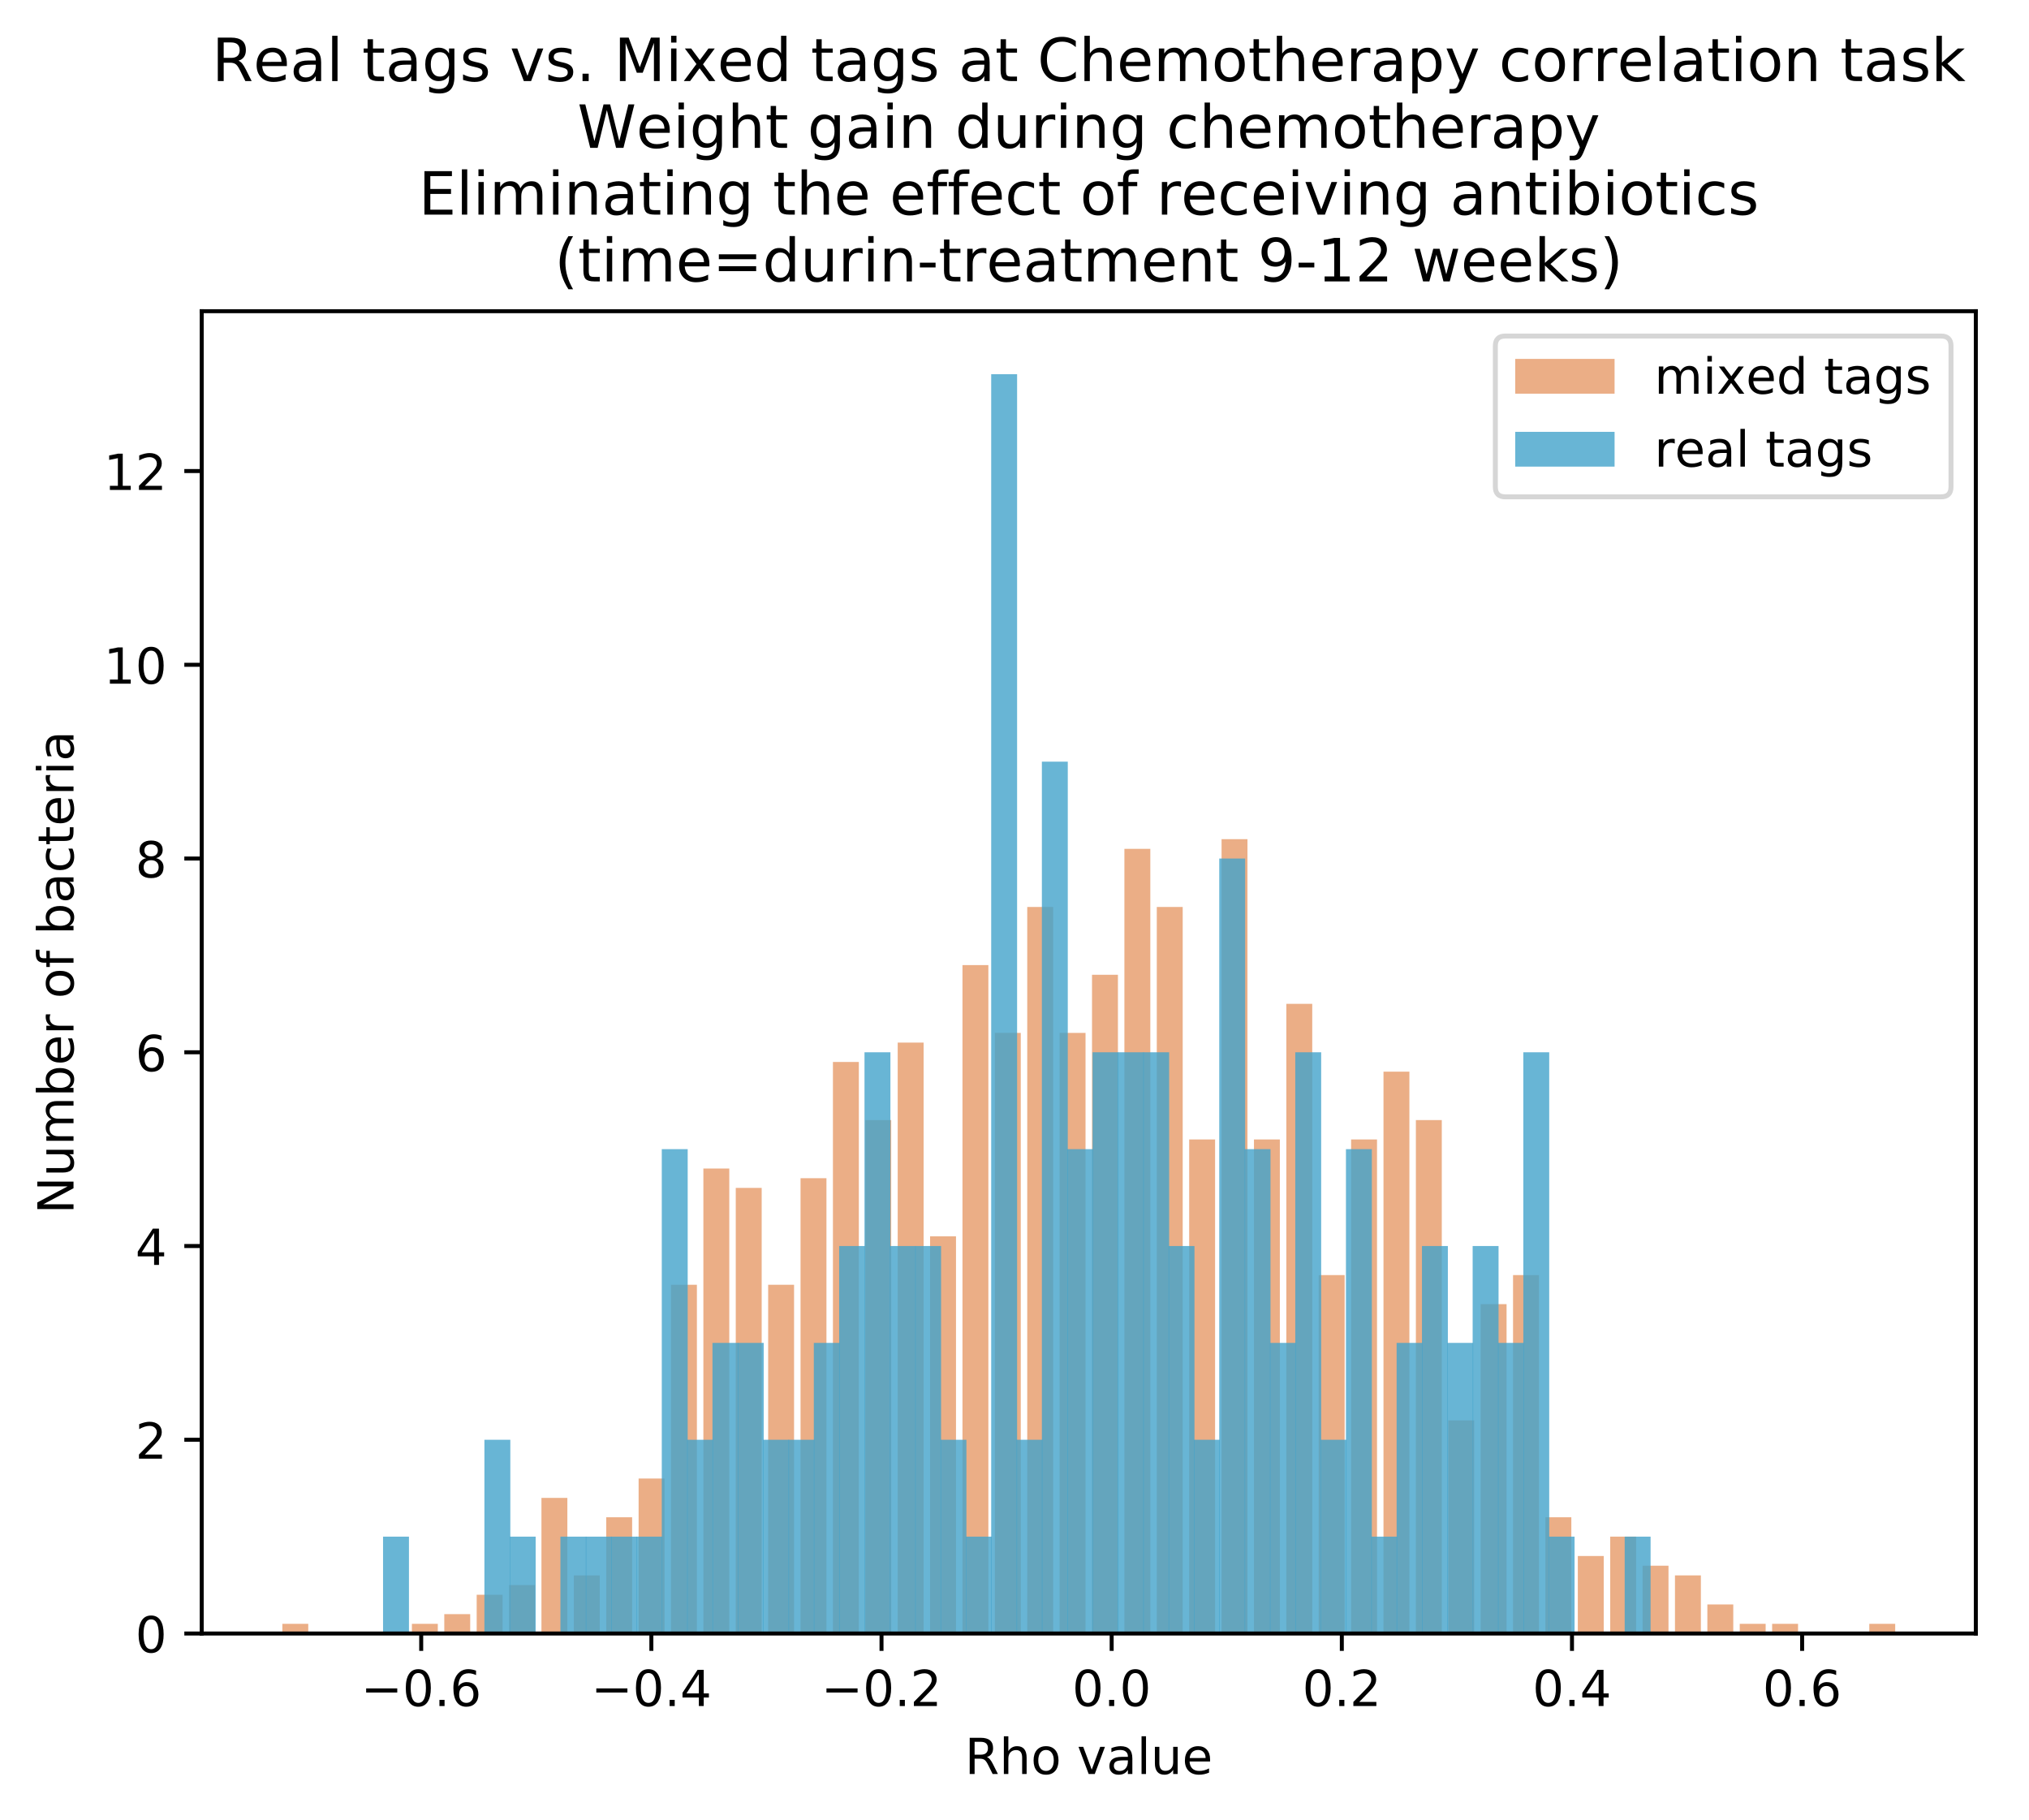 <?xml version="1.0" encoding="utf-8" standalone="no"?>
<!DOCTYPE svg PUBLIC "-//W3C//DTD SVG 1.1//EN"
  "http://www.w3.org/Graphics/SVG/1.1/DTD/svg11.dtd">
<!-- Created with matplotlib (https://matplotlib.org/) -->
<svg height="366.298pt" version="1.1" viewBox="0 0 408.423 366.298" width="408.423pt" xmlns="http://www.w3.org/2000/svg" xmlns:xlink="http://www.w3.org/1999/xlink">
 <defs>
  <style type="text/css">
*{stroke-linecap:butt;stroke-linejoin:round;}
  </style>
 </defs>
 <g id="figure_1">
  <g id="patch_1">
   <path d="M 0 366.298 
L 408.423 366.298 
L 408.423 0 
L 0 0 
z
" style="fill:#ffffff;"/>
  </g>
  <g id="axes_1">
   <g id="patch_2">
    <path d="M 40.603 328.742 
L 397.723 328.742 
L 397.723 62.63 
L 40.603 62.63 
z
" style="fill:#ffffff;"/>
   </g>
   <g id="patch_3">
    <path clip-path="url(#pd17d1954d2)" d="M 56.836 328.742 
L 62.051 328.742 
L 62.051 326.793 
L 56.836 326.793 
z
" style="fill:#d95f0e;opacity:0.5;"/>
   </g>
   <g id="patch_4">
    <path clip-path="url(#pd17d1954d2)" d="M 63.355 328.742 
L 68.57 328.742 
L 68.57 328.742 
L 63.355 328.742 
z
" style="fill:#d95f0e;opacity:0.5;"/>
   </g>
   <g id="patch_5">
    <path clip-path="url(#pd17d1954d2)" d="M 69.874 328.742 
L 75.09 328.742 
L 75.09 328.742 
L 69.874 328.742 
z
" style="fill:#d95f0e;opacity:0.5;"/>
   </g>
   <g id="patch_6">
    <path clip-path="url(#pd17d1954d2)" d="M 76.393 328.742 
L 81.609 328.742 
L 81.609 328.742 
L 76.393 328.742 
z
" style="fill:#d95f0e;opacity:0.5;"/>
   </g>
   <g id="patch_7">
    <path clip-path="url(#pd17d1954d2)" d="M 82.913 328.742 
L 88.128 328.742 
L 88.128 326.793 
L 82.913 326.793 
z
" style="fill:#d95f0e;opacity:0.5;"/>
   </g>
   <g id="patch_8">
    <path clip-path="url(#pd17d1954d2)" d="M 89.432 328.742 
L 94.647 328.742 
L 94.647 324.843 
L 89.432 324.843 
z
" style="fill:#d95f0e;opacity:0.5;"/>
   </g>
   <g id="patch_9">
    <path clip-path="url(#pd17d1954d2)" d="M 95.951 328.742 
L 101.166 328.742 
L 101.166 320.944 
L 95.951 320.944 
z
" style="fill:#d95f0e;opacity:0.5;"/>
   </g>
   <g id="patch_10">
    <path clip-path="url(#pd17d1954d2)" d="M 102.47 328.742 
L 107.685 328.742 
L 107.685 318.995 
L 102.47 318.995 
z
" style="fill:#d95f0e;opacity:0.5;"/>
   </g>
   <g id="patch_11">
    <path clip-path="url(#pd17d1954d2)" d="M 108.989 328.742 
L 114.205 328.742 
L 114.205 301.449 
L 108.989 301.449 
z
" style="fill:#d95f0e;opacity:0.5;"/>
   </g>
   <g id="patch_12">
    <path clip-path="url(#pd17d1954d2)" d="M 115.508 328.742 
L 120.724 328.742 
L 120.724 317.045 
L 115.508 317.045 
z
" style="fill:#d95f0e;opacity:0.5;"/>
   </g>
   <g id="patch_13">
    <path clip-path="url(#pd17d1954d2)" d="M 122.028 328.742 
L 127.243 328.742 
L 127.243 305.348 
L 122.028 305.348 
z
" style="fill:#d95f0e;opacity:0.5;"/>
   </g>
   <g id="patch_14">
    <path clip-path="url(#pd17d1954d2)" d="M 128.547 328.742 
L 133.762 328.742 
L 133.762 297.55 
L 128.547 297.55 
z
" style="fill:#d95f0e;opacity:0.5;"/>
   </g>
   <g id="patch_15">
    <path clip-path="url(#pd17d1954d2)" d="M 135.066 328.742 
L 140.281 328.742 
L 140.281 258.559 
L 135.066 258.559 
z
" style="fill:#d95f0e;opacity:0.5;"/>
   </g>
   <g id="patch_16">
    <path clip-path="url(#pd17d1954d2)" d="M 141.585 328.742 
L 146.8 328.742 
L 146.8 235.164 
L 141.585 235.164 
z
" style="fill:#d95f0e;opacity:0.5;"/>
   </g>
   <g id="patch_17">
    <path clip-path="url(#pd17d1954d2)" d="M 148.104 328.742 
L 153.32 328.742 
L 153.32 239.063 
L 148.104 239.063 
z
" style="fill:#d95f0e;opacity:0.5;"/>
   </g>
   <g id="patch_18">
    <path clip-path="url(#pd17d1954d2)" d="M 154.623 328.742 
L 159.839 328.742 
L 159.839 258.559 
L 154.623 258.559 
z
" style="fill:#d95f0e;opacity:0.5;"/>
   </g>
   <g id="patch_19">
    <path clip-path="url(#pd17d1954d2)" d="M 161.143 328.742 
L 166.358 328.742 
L 166.358 237.114 
L 161.143 237.114 
z
" style="fill:#d95f0e;opacity:0.5;"/>
   </g>
   <g id="patch_20">
    <path clip-path="url(#pd17d1954d2)" d="M 167.662 328.742 
L 172.877 328.742 
L 172.877 213.719 
L 167.662 213.719 
z
" style="fill:#d95f0e;opacity:0.5;"/>
   </g>
   <g id="patch_21">
    <path clip-path="url(#pd17d1954d2)" d="M 174.181 328.742 
L 179.396 328.742 
L 179.396 225.417 
L 174.181 225.417 
z
" style="fill:#d95f0e;opacity:0.5;"/>
   </g>
   <g id="patch_22">
    <path clip-path="url(#pd17d1954d2)" d="M 180.7 328.742 
L 185.915 328.742 
L 185.915 209.82 
L 180.7 209.82 
z
" style="fill:#d95f0e;opacity:0.5;"/>
   </g>
   <g id="patch_23">
    <path clip-path="url(#pd17d1954d2)" d="M 187.219 328.742 
L 192.435 328.742 
L 192.435 248.811 
L 187.219 248.811 
z
" style="fill:#d95f0e;opacity:0.5;"/>
   </g>
   <g id="patch_24">
    <path clip-path="url(#pd17d1954d2)" d="M 193.738 328.742 
L 198.954 328.742 
L 198.954 194.224 
L 193.738 194.224 
z
" style="fill:#d95f0e;opacity:0.5;"/>
   </g>
   <g id="patch_25">
    <path clip-path="url(#pd17d1954d2)" d="M 200.258 328.742 
L 205.473 328.742 
L 205.473 207.871 
L 200.258 207.871 
z
" style="fill:#d95f0e;opacity:0.5;"/>
   </g>
   <g id="patch_26">
    <path clip-path="url(#pd17d1954d2)" d="M 206.777 328.742 
L 211.992 328.742 
L 211.992 182.527 
L 206.777 182.527 
z
" style="fill:#d95f0e;opacity:0.5;"/>
   </g>
   <g id="patch_27">
    <path clip-path="url(#pd17d1954d2)" d="M 213.296 328.742 
L 218.511 328.742 
L 218.511 207.871 
L 213.296 207.871 
z
" style="fill:#d95f0e;opacity:0.5;"/>
   </g>
   <g id="patch_28">
    <path clip-path="url(#pd17d1954d2)" d="M 219.815 328.742 
L 225.03 328.742 
L 225.03 196.174 
L 219.815 196.174 
z
" style="fill:#d95f0e;opacity:0.5;"/>
   </g>
   <g id="patch_29">
    <path clip-path="url(#pd17d1954d2)" d="M 226.334 328.742 
L 231.55 328.742 
L 231.55 170.83 
L 226.334 170.83 
z
" style="fill:#d95f0e;opacity:0.5;"/>
   </g>
   <g id="patch_30">
    <path clip-path="url(#pd17d1954d2)" d="M 232.853 328.742 
L 238.069 328.742 
L 238.069 182.527 
L 232.853 182.527 
z
" style="fill:#d95f0e;opacity:0.5;"/>
   </g>
   <g id="patch_31">
    <path clip-path="url(#pd17d1954d2)" d="M 239.373 328.742 
L 244.588 328.742 
L 244.588 229.316 
L 239.373 229.316 
z
" style="fill:#d95f0e;opacity:0.5;"/>
   </g>
   <g id="patch_32">
    <path clip-path="url(#pd17d1954d2)" d="M 245.892 328.742 
L 251.107 328.742 
L 251.107 168.88 
L 245.892 168.88 
z
" style="fill:#d95f0e;opacity:0.5;"/>
   </g>
   <g id="patch_33">
    <path clip-path="url(#pd17d1954d2)" d="M 252.411 328.742 
L 257.626 328.742 
L 257.626 229.316 
L 252.411 229.316 
z
" style="fill:#d95f0e;opacity:0.5;"/>
   </g>
   <g id="patch_34">
    <path clip-path="url(#pd17d1954d2)" d="M 258.93 328.742 
L 264.145 328.742 
L 264.145 202.022 
L 258.93 202.022 
z
" style="fill:#d95f0e;opacity:0.5;"/>
   </g>
   <g id="patch_35">
    <path clip-path="url(#pd17d1954d2)" d="M 265.449 328.742 
L 270.665 328.742 
L 270.665 256.609 
L 265.449 256.609 
z
" style="fill:#d95f0e;opacity:0.5;"/>
   </g>
   <g id="patch_36">
    <path clip-path="url(#pd17d1954d2)" d="M 271.968 328.742 
L 277.184 328.742 
L 277.184 229.316 
L 271.968 229.316 
z
" style="fill:#d95f0e;opacity:0.5;"/>
   </g>
   <g id="patch_37">
    <path clip-path="url(#pd17d1954d2)" d="M 278.488 328.742 
L 283.703 328.742 
L 283.703 215.669 
L 278.488 215.669 
z
" style="fill:#d95f0e;opacity:0.5;"/>
   </g>
   <g id="patch_38">
    <path clip-path="url(#pd17d1954d2)" d="M 285.007 328.742 
L 290.222 328.742 
L 290.222 225.417 
L 285.007 225.417 
z
" style="fill:#d95f0e;opacity:0.5;"/>
   </g>
   <g id="patch_39">
    <path clip-path="url(#pd17d1954d2)" d="M 291.526 328.742 
L 296.741 328.742 
L 296.741 285.852 
L 291.526 285.852 
z
" style="fill:#d95f0e;opacity:0.5;"/>
   </g>
   <g id="patch_40">
    <path clip-path="url(#pd17d1954d2)" d="M 298.045 328.742 
L 303.26 328.742 
L 303.26 262.458 
L 298.045 262.458 
z
" style="fill:#d95f0e;opacity:0.5;"/>
   </g>
   <g id="patch_41">
    <path clip-path="url(#pd17d1954d2)" d="M 304.564 328.742 
L 309.78 328.742 
L 309.78 256.609 
L 304.564 256.609 
z
" style="fill:#d95f0e;opacity:0.5;"/>
   </g>
   <g id="patch_42">
    <path clip-path="url(#pd17d1954d2)" d="M 311.083 328.742 
L 316.299 328.742 
L 316.299 305.348 
L 311.083 305.348 
z
" style="fill:#d95f0e;opacity:0.5;"/>
   </g>
   <g id="patch_43">
    <path clip-path="url(#pd17d1954d2)" d="M 317.603 328.742 
L 322.818 328.742 
L 322.818 313.146 
L 317.603 313.146 
z
" style="fill:#d95f0e;opacity:0.5;"/>
   </g>
   <g id="patch_44">
    <path clip-path="url(#pd17d1954d2)" d="M 324.122 328.742 
L 329.337 328.742 
L 329.337 309.247 
L 324.122 309.247 
z
" style="fill:#d95f0e;opacity:0.5;"/>
   </g>
   <g id="patch_45">
    <path clip-path="url(#pd17d1954d2)" d="M 330.641 328.742 
L 335.856 328.742 
L 335.856 315.095 
L 330.641 315.095 
z
" style="fill:#d95f0e;opacity:0.5;"/>
   </g>
   <g id="patch_46">
    <path clip-path="url(#pd17d1954d2)" d="M 337.16 328.742 
L 342.375 328.742 
L 342.375 317.045 
L 337.16 317.045 
z
" style="fill:#d95f0e;opacity:0.5;"/>
   </g>
   <g id="patch_47">
    <path clip-path="url(#pd17d1954d2)" d="M 343.679 328.742 
L 348.895 328.742 
L 348.895 322.894 
L 343.679 322.894 
z
" style="fill:#d95f0e;opacity:0.5;"/>
   </g>
   <g id="patch_48">
    <path clip-path="url(#pd17d1954d2)" d="M 350.198 328.742 
L 355.414 328.742 
L 355.414 326.793 
L 350.198 326.793 
z
" style="fill:#d95f0e;opacity:0.5;"/>
   </g>
   <g id="patch_49">
    <path clip-path="url(#pd17d1954d2)" d="M 356.718 328.742 
L 361.933 328.742 
L 361.933 326.793 
L 356.718 326.793 
z
" style="fill:#d95f0e;opacity:0.5;"/>
   </g>
   <g id="patch_50">
    <path clip-path="url(#pd17d1954d2)" d="M 363.237 328.742 
L 368.452 328.742 
L 368.452 328.742 
L 363.237 328.742 
z
" style="fill:#d95f0e;opacity:0.5;"/>
   </g>
   <g id="patch_51">
    <path clip-path="url(#pd17d1954d2)" d="M 369.756 328.742 
L 374.971 328.742 
L 374.971 328.742 
L 369.756 328.742 
z
" style="fill:#d95f0e;opacity:0.5;"/>
   </g>
   <g id="patch_52">
    <path clip-path="url(#pd17d1954d2)" d="M 376.275 328.742 
L 381.49 328.742 
L 381.49 326.793 
L 376.275 326.793 
z
" style="fill:#d95f0e;opacity:0.5;"/>
   </g>
   <g id="patch_53">
    <path clip-path="url(#pd17d1954d2)" d="M 77.106 328.742 
L 82.321 328.742 
L 82.321 309.247 
L 77.106 309.247 
z
" style="fill:#43a2ca;opacity:0.8;"/>
   </g>
   <g id="patch_54">
    <path clip-path="url(#pd17d1954d2)" d="M 82.206 328.742 
L 87.422 328.742 
L 87.422 328.742 
L 82.206 328.742 
z
" style="fill:#43a2ca;opacity:0.8;"/>
   </g>
   <g id="patch_55">
    <path clip-path="url(#pd17d1954d2)" d="M 87.307 328.742 
L 92.522 328.742 
L 92.522 328.742 
L 87.307 328.742 
z
" style="fill:#43a2ca;opacity:0.8;"/>
   </g>
   <g id="patch_56">
    <path clip-path="url(#pd17d1954d2)" d="M 92.408 328.742 
L 97.623 328.742 
L 97.623 328.742 
L 92.408 328.742 
z
" style="fill:#43a2ca;opacity:0.8;"/>
   </g>
   <g id="patch_57">
    <path clip-path="url(#pd17d1954d2)" d="M 97.508 328.742 
L 102.724 328.742 
L 102.724 289.751 
L 97.508 289.751 
z
" style="fill:#43a2ca;opacity:0.8;"/>
   </g>
   <g id="patch_58">
    <path clip-path="url(#pd17d1954d2)" d="M 102.609 328.742 
L 107.824 328.742 
L 107.824 309.247 
L 102.609 309.247 
z
" style="fill:#43a2ca;opacity:0.8;"/>
   </g>
   <g id="patch_59">
    <path clip-path="url(#pd17d1954d2)" d="M 107.709 328.742 
L 112.925 328.742 
L 112.925 328.742 
L 107.709 328.742 
z
" style="fill:#43a2ca;opacity:0.8;"/>
   </g>
   <g id="patch_60">
    <path clip-path="url(#pd17d1954d2)" d="M 112.81 328.742 
L 118.025 328.742 
L 118.025 309.247 
L 112.81 309.247 
z
" style="fill:#43a2ca;opacity:0.8;"/>
   </g>
   <g id="patch_61">
    <path clip-path="url(#pd17d1954d2)" d="M 117.911 328.742 
L 123.126 328.742 
L 123.126 309.247 
L 117.911 309.247 
z
" style="fill:#43a2ca;opacity:0.8;"/>
   </g>
   <g id="patch_62">
    <path clip-path="url(#pd17d1954d2)" d="M 123.011 328.742 
L 128.227 328.742 
L 128.227 309.247 
L 123.011 309.247 
z
" style="fill:#43a2ca;opacity:0.8;"/>
   </g>
   <g id="patch_63">
    <path clip-path="url(#pd17d1954d2)" d="M 128.112 328.742 
L 133.327 328.742 
L 133.327 309.247 
L 128.112 309.247 
z
" style="fill:#43a2ca;opacity:0.8;"/>
   </g>
   <g id="patch_64">
    <path clip-path="url(#pd17d1954d2)" d="M 133.212 328.742 
L 138.428 328.742 
L 138.428 231.265 
L 133.212 231.265 
z
" style="fill:#43a2ca;opacity:0.8;"/>
   </g>
   <g id="patch_65">
    <path clip-path="url(#pd17d1954d2)" d="M 138.313 328.742 
L 143.528 328.742 
L 143.528 289.751 
L 138.313 289.751 
z
" style="fill:#43a2ca;opacity:0.8;"/>
   </g>
   <g id="patch_66">
    <path clip-path="url(#pd17d1954d2)" d="M 143.414 328.742 
L 148.629 328.742 
L 148.629 270.256 
L 143.414 270.256 
z
" style="fill:#43a2ca;opacity:0.8;"/>
   </g>
   <g id="patch_67">
    <path clip-path="url(#pd17d1954d2)" d="M 148.514 328.742 
L 153.73 328.742 
L 153.73 270.256 
L 148.514 270.256 
z
" style="fill:#43a2ca;opacity:0.8;"/>
   </g>
   <g id="patch_68">
    <path clip-path="url(#pd17d1954d2)" d="M 153.615 328.742 
L 158.83 328.742 
L 158.83 289.751 
L 153.615 289.751 
z
" style="fill:#43a2ca;opacity:0.8;"/>
   </g>
   <g id="patch_69">
    <path clip-path="url(#pd17d1954d2)" d="M 158.716 328.742 
L 163.931 328.742 
L 163.931 289.751 
L 158.716 289.751 
z
" style="fill:#43a2ca;opacity:0.8;"/>
   </g>
   <g id="patch_70">
    <path clip-path="url(#pd17d1954d2)" d="M 163.816 328.742 
L 169.031 328.742 
L 169.031 270.256 
L 163.816 270.256 
z
" style="fill:#43a2ca;opacity:0.8;"/>
   </g>
   <g id="patch_71">
    <path clip-path="url(#pd17d1954d2)" d="M 168.917 328.742 
L 174.132 328.742 
L 174.132 250.761 
L 168.917 250.761 
z
" style="fill:#43a2ca;opacity:0.8;"/>
   </g>
   <g id="patch_72">
    <path clip-path="url(#pd17d1954d2)" d="M 174.017 328.742 
L 179.233 328.742 
L 179.233 211.77 
L 174.017 211.77 
z
" style="fill:#43a2ca;opacity:0.8;"/>
   </g>
   <g id="patch_73">
    <path clip-path="url(#pd17d1954d2)" d="M 179.118 328.742 
L 184.333 328.742 
L 184.333 250.761 
L 179.118 250.761 
z
" style="fill:#43a2ca;opacity:0.8;"/>
   </g>
   <g id="patch_74">
    <path clip-path="url(#pd17d1954d2)" d="M 184.219 328.742 
L 189.434 328.742 
L 189.434 250.761 
L 184.219 250.761 
z
" style="fill:#43a2ca;opacity:0.8;"/>
   </g>
   <g id="patch_75">
    <path clip-path="url(#pd17d1954d2)" d="M 189.319 328.742 
L 194.534 328.742 
L 194.534 289.751 
L 189.319 289.751 
z
" style="fill:#43a2ca;opacity:0.8;"/>
   </g>
   <g id="patch_76">
    <path clip-path="url(#pd17d1954d2)" d="M 194.42 328.742 
L 199.635 328.742 
L 199.635 309.247 
L 194.42 309.247 
z
" style="fill:#43a2ca;opacity:0.8;"/>
   </g>
   <g id="patch_77">
    <path clip-path="url(#pd17d1954d2)" d="M 199.52 328.742 
L 204.736 328.742 
L 204.736 75.302 
L 199.52 75.302 
z
" style="fill:#43a2ca;opacity:0.8;"/>
   </g>
   <g id="patch_78">
    <path clip-path="url(#pd17d1954d2)" d="M 204.621 328.742 
L 209.836 328.742 
L 209.836 289.751 
L 204.621 289.751 
z
" style="fill:#43a2ca;opacity:0.8;"/>
   </g>
   <g id="patch_79">
    <path clip-path="url(#pd17d1954d2)" d="M 209.722 328.742 
L 214.937 328.742 
L 214.937 153.284 
L 209.722 153.284 
z
" style="fill:#43a2ca;opacity:0.8;"/>
   </g>
   <g id="patch_80">
    <path clip-path="url(#pd17d1954d2)" d="M 214.822 328.742 
L 220.038 328.742 
L 220.038 231.265 
L 214.822 231.265 
z
" style="fill:#43a2ca;opacity:0.8;"/>
   </g>
   <g id="patch_81">
    <path clip-path="url(#pd17d1954d2)" d="M 219.923 328.742 
L 225.138 328.742 
L 225.138 211.77 
L 219.923 211.77 
z
" style="fill:#43a2ca;opacity:0.8;"/>
   </g>
   <g id="patch_82">
    <path clip-path="url(#pd17d1954d2)" d="M 225.023 328.742 
L 230.239 328.742 
L 230.239 211.77 
L 225.023 211.77 
z
" style="fill:#43a2ca;opacity:0.8;"/>
   </g>
   <g id="patch_83">
    <path clip-path="url(#pd17d1954d2)" d="M 230.124 328.742 
L 235.339 328.742 
L 235.339 211.77 
L 230.124 211.77 
z
" style="fill:#43a2ca;opacity:0.8;"/>
   </g>
   <g id="patch_84">
    <path clip-path="url(#pd17d1954d2)" d="M 235.225 328.742 
L 240.44 328.742 
L 240.44 250.761 
L 235.225 250.761 
z
" style="fill:#43a2ca;opacity:0.8;"/>
   </g>
   <g id="patch_85">
    <path clip-path="url(#pd17d1954d2)" d="M 240.325 328.742 
L 245.541 328.742 
L 245.541 289.751 
L 240.325 289.751 
z
" style="fill:#43a2ca;opacity:0.8;"/>
   </g>
   <g id="patch_86">
    <path clip-path="url(#pd17d1954d2)" d="M 245.426 328.742 
L 250.641 328.742 
L 250.641 172.779 
L 245.426 172.779 
z
" style="fill:#43a2ca;opacity:0.8;"/>
   </g>
   <g id="patch_87">
    <path clip-path="url(#pd17d1954d2)" d="M 250.526 328.742 
L 255.742 328.742 
L 255.742 231.265 
L 250.526 231.265 
z
" style="fill:#43a2ca;opacity:0.8;"/>
   </g>
   <g id="patch_88">
    <path clip-path="url(#pd17d1954d2)" d="M 255.627 328.742 
L 260.842 328.742 
L 260.842 270.256 
L 255.627 270.256 
z
" style="fill:#43a2ca;opacity:0.8;"/>
   </g>
   <g id="patch_89">
    <path clip-path="url(#pd17d1954d2)" d="M 260.728 328.742 
L 265.943 328.742 
L 265.943 211.77 
L 260.728 211.77 
z
" style="fill:#43a2ca;opacity:0.8;"/>
   </g>
   <g id="patch_90">
    <path clip-path="url(#pd17d1954d2)" d="M 265.828 328.742 
L 271.044 328.742 
L 271.044 289.751 
L 265.828 289.751 
z
" style="fill:#43a2ca;opacity:0.8;"/>
   </g>
   <g id="patch_91">
    <path clip-path="url(#pd17d1954d2)" d="M 270.929 328.742 
L 276.144 328.742 
L 276.144 231.265 
L 270.929 231.265 
z
" style="fill:#43a2ca;opacity:0.8;"/>
   </g>
   <g id="patch_92">
    <path clip-path="url(#pd17d1954d2)" d="M 276.029 328.742 
L 281.245 328.742 
L 281.245 309.247 
L 276.029 309.247 
z
" style="fill:#43a2ca;opacity:0.8;"/>
   </g>
   <g id="patch_93">
    <path clip-path="url(#pd17d1954d2)" d="M 281.13 328.742 
L 286.345 328.742 
L 286.345 270.256 
L 281.13 270.256 
z
" style="fill:#43a2ca;opacity:0.8;"/>
   </g>
   <g id="patch_94">
    <path clip-path="url(#pd17d1954d2)" d="M 286.231 328.742 
L 291.446 328.742 
L 291.446 250.761 
L 286.231 250.761 
z
" style="fill:#43a2ca;opacity:0.8;"/>
   </g>
   <g id="patch_95">
    <path clip-path="url(#pd17d1954d2)" d="M 291.331 328.742 
L 296.547 328.742 
L 296.547 270.256 
L 291.331 270.256 
z
" style="fill:#43a2ca;opacity:0.8;"/>
   </g>
   <g id="patch_96">
    <path clip-path="url(#pd17d1954d2)" d="M 296.432 328.742 
L 301.647 328.742 
L 301.647 250.761 
L 296.432 250.761 
z
" style="fill:#43a2ca;opacity:0.8;"/>
   </g>
   <g id="patch_97">
    <path clip-path="url(#pd17d1954d2)" d="M 301.532 328.742 
L 306.748 328.742 
L 306.748 270.256 
L 301.532 270.256 
z
" style="fill:#43a2ca;opacity:0.8;"/>
   </g>
   <g id="patch_98">
    <path clip-path="url(#pd17d1954d2)" d="M 306.633 328.742 
L 311.848 328.742 
L 311.848 211.77 
L 306.633 211.77 
z
" style="fill:#43a2ca;opacity:0.8;"/>
   </g>
   <g id="patch_99">
    <path clip-path="url(#pd17d1954d2)" d="M 311.734 328.742 
L 316.949 328.742 
L 316.949 309.247 
L 311.734 309.247 
z
" style="fill:#43a2ca;opacity:0.8;"/>
   </g>
   <g id="patch_100">
    <path clip-path="url(#pd17d1954d2)" d="M 316.834 328.742 
L 322.05 328.742 
L 322.05 328.742 
L 316.834 328.742 
z
" style="fill:#43a2ca;opacity:0.8;"/>
   </g>
   <g id="patch_101">
    <path clip-path="url(#pd17d1954d2)" d="M 321.935 328.742 
L 327.15 328.742 
L 327.15 328.742 
L 321.935 328.742 
z
" style="fill:#43a2ca;opacity:0.8;"/>
   </g>
   <g id="patch_102">
    <path clip-path="url(#pd17d1954d2)" d="M 327.036 328.742 
L 332.251 328.742 
L 332.251 309.247 
L 327.036 309.247 
z
" style="fill:#43a2ca;opacity:0.8;"/>
   </g>
   <g id="matplotlib.axis_1">
    <g id="xtick_1">
     <g id="line2d_1">
      <defs>
       <path d="M 0 0 
L 0 3.5 
" id="m02a8d13f1a" style="stroke:#000000;stroke-width:0.8;"/>
      </defs>
      <g>
       <use style="stroke:#000000;stroke-width:0.8;" x="84.786" xlink:href="#m02a8d13f1a" y="328.742"/>
      </g>
     </g>
     <g id="text_1">
      <!-- −0.6 -->
      <defs>
       <path d="M 10.594 35.5 
L 73.188 35.5 
L 73.188 27.203 
L 10.594 27.203 
z
" id="DejaVuSans-8722"/>
       <path d="M 31.781 66.406 
Q 24.172 66.406 20.328 58.906 
Q 16.5 51.422 16.5 36.375 
Q 16.5 21.391 20.328 13.891 
Q 24.172 6.391 31.781 6.391 
Q 39.453 6.391 43.281 13.891 
Q 47.125 21.391 47.125 36.375 
Q 47.125 51.422 43.281 58.906 
Q 39.453 66.406 31.781 66.406 
z
M 31.781 74.219 
Q 44.047 74.219 50.516 64.516 
Q 56.984 54.828 56.984 36.375 
Q 56.984 17.969 50.516 8.266 
Q 44.047 -1.422 31.781 -1.422 
Q 19.531 -1.422 13.062 8.266 
Q 6.594 17.969 6.594 36.375 
Q 6.594 54.828 13.062 64.516 
Q 19.531 74.219 31.781 74.219 
z
" id="DejaVuSans-48"/>
       <path d="M 10.688 12.406 
L 21 12.406 
L 21 0 
L 10.688 0 
z
" id="DejaVuSans-46"/>
       <path d="M 33.016 40.375 
Q 26.375 40.375 22.484 35.828 
Q 18.609 31.297 18.609 23.391 
Q 18.609 15.531 22.484 10.953 
Q 26.375 6.391 33.016 6.391 
Q 39.656 6.391 43.531 10.953 
Q 47.406 15.531 47.406 23.391 
Q 47.406 31.297 43.531 35.828 
Q 39.656 40.375 33.016 40.375 
z
M 52.594 71.297 
L 52.594 62.312 
Q 48.875 64.062 45.094 64.984 
Q 41.312 65.922 37.594 65.922 
Q 27.828 65.922 22.672 59.328 
Q 17.531 52.734 16.797 39.406 
Q 19.672 43.656 24.016 45.922 
Q 28.375 48.188 33.594 48.188 
Q 44.578 48.188 50.953 41.516 
Q 57.328 34.859 57.328 23.391 
Q 57.328 12.156 50.688 5.359 
Q 44.047 -1.422 33.016 -1.422 
Q 20.359 -1.422 13.672 8.266 
Q 6.984 17.969 6.984 36.375 
Q 6.984 53.656 15.188 63.938 
Q 23.391 74.219 37.203 74.219 
Q 40.922 74.219 44.703 73.484 
Q 48.484 72.75 52.594 71.297 
z
" id="DejaVuSans-54"/>
      </defs>
      <g transform="translate(72.645 343.341)scale(0.1 -0.1)">
       <use xlink:href="#DejaVuSans-8722"/>
       <use x="83.789" xlink:href="#DejaVuSans-48"/>
       <use x="147.412" xlink:href="#DejaVuSans-46"/>
       <use x="179.199" xlink:href="#DejaVuSans-54"/>
      </g>
     </g>
    </g>
    <g id="xtick_2">
     <g id="line2d_2">
      <g>
       <use style="stroke:#000000;stroke-width:0.8;" x="131.115" xlink:href="#m02a8d13f1a" y="328.742"/>
      </g>
     </g>
     <g id="text_2">
      <!-- −0.4 -->
      <defs>
       <path d="M 37.797 64.312 
L 12.891 25.391 
L 37.797 25.391 
z
M 35.203 72.906 
L 47.609 72.906 
L 47.609 25.391 
L 58.016 25.391 
L 58.016 17.188 
L 47.609 17.188 
L 47.609 0 
L 37.797 0 
L 37.797 17.188 
L 4.891 17.188 
L 4.891 26.703 
z
" id="DejaVuSans-52"/>
      </defs>
      <g transform="translate(118.973 343.341)scale(0.1 -0.1)">
       <use xlink:href="#DejaVuSans-8722"/>
       <use x="83.789" xlink:href="#DejaVuSans-48"/>
       <use x="147.412" xlink:href="#DejaVuSans-46"/>
       <use x="179.199" xlink:href="#DejaVuSans-52"/>
      </g>
     </g>
    </g>
    <g id="xtick_3">
     <g id="line2d_3">
      <g>
       <use style="stroke:#000000;stroke-width:0.8;" x="177.443" xlink:href="#m02a8d13f1a" y="328.742"/>
      </g>
     </g>
     <g id="text_3">
      <!-- −0.2 -->
      <defs>
       <path d="M 19.188 8.297 
L 53.609 8.297 
L 53.609 0 
L 7.328 0 
L 7.328 8.297 
Q 12.938 14.109 22.625 23.891 
Q 32.328 33.688 34.812 36.531 
Q 39.547 41.844 41.422 45.531 
Q 43.312 49.219 43.312 52.781 
Q 43.312 58.594 39.234 62.25 
Q 35.156 65.922 28.609 65.922 
Q 23.969 65.922 18.812 64.312 
Q 13.672 62.703 7.812 59.422 
L 7.812 69.391 
Q 13.766 71.781 18.938 73 
Q 24.125 74.219 28.422 74.219 
Q 39.75 74.219 46.484 68.547 
Q 53.219 62.891 53.219 53.422 
Q 53.219 48.922 51.531 44.891 
Q 49.859 40.875 45.406 35.406 
Q 44.188 33.984 37.641 27.219 
Q 31.109 20.453 19.188 8.297 
z
" id="DejaVuSans-50"/>
      </defs>
      <g transform="translate(165.302 343.341)scale(0.1 -0.1)">
       <use xlink:href="#DejaVuSans-8722"/>
       <use x="83.789" xlink:href="#DejaVuSans-48"/>
       <use x="147.412" xlink:href="#DejaVuSans-46"/>
       <use x="179.199" xlink:href="#DejaVuSans-50"/>
      </g>
     </g>
    </g>
    <g id="xtick_4">
     <g id="line2d_4">
      <g>
       <use style="stroke:#000000;stroke-width:0.8;" x="223.771" xlink:href="#m02a8d13f1a" y="328.742"/>
      </g>
     </g>
     <g id="text_4">
      <!-- 0.0 -->
      <g transform="translate(215.82 343.341)scale(0.1 -0.1)">
       <use xlink:href="#DejaVuSans-48"/>
       <use x="63.623" xlink:href="#DejaVuSans-46"/>
       <use x="95.41" xlink:href="#DejaVuSans-48"/>
      </g>
     </g>
    </g>
    <g id="xtick_5">
     <g id="line2d_5">
      <g>
       <use style="stroke:#000000;stroke-width:0.8;" x="270.1" xlink:href="#m02a8d13f1a" y="328.742"/>
      </g>
     </g>
     <g id="text_5">
      <!-- 0.2 -->
      <g transform="translate(262.148 343.341)scale(0.1 -0.1)">
       <use xlink:href="#DejaVuSans-48"/>
       <use x="63.623" xlink:href="#DejaVuSans-46"/>
       <use x="95.41" xlink:href="#DejaVuSans-50"/>
      </g>
     </g>
    </g>
    <g id="xtick_6">
     <g id="line2d_6">
      <g>
       <use style="stroke:#000000;stroke-width:0.8;" x="316.428" xlink:href="#m02a8d13f1a" y="328.742"/>
      </g>
     </g>
     <g id="text_6">
      <!-- 0.4 -->
      <g transform="translate(308.477 343.341)scale(0.1 -0.1)">
       <use xlink:href="#DejaVuSans-48"/>
       <use x="63.623" xlink:href="#DejaVuSans-46"/>
       <use x="95.41" xlink:href="#DejaVuSans-52"/>
      </g>
     </g>
    </g>
    <g id="xtick_7">
     <g id="line2d_7">
      <g>
       <use style="stroke:#000000;stroke-width:0.8;" x="362.757" xlink:href="#m02a8d13f1a" y="328.742"/>
      </g>
     </g>
     <g id="text_7">
      <!-- 0.6 -->
      <g transform="translate(354.805 343.341)scale(0.1 -0.1)">
       <use xlink:href="#DejaVuSans-48"/>
       <use x="63.623" xlink:href="#DejaVuSans-46"/>
       <use x="95.41" xlink:href="#DejaVuSans-54"/>
      </g>
     </g>
    </g>
    <g id="text_8">
     <!-- Rho value -->
     <defs>
      <path d="M 44.391 34.188 
Q 47.562 33.109 50.562 29.594 
Q 53.562 26.078 56.594 19.922 
L 66.609 0 
L 56 0 
L 46.688 18.703 
Q 43.062 26.031 39.672 28.422 
Q 36.281 30.812 30.422 30.812 
L 19.672 30.812 
L 19.672 0 
L 9.812 0 
L 9.812 72.906 
L 32.078 72.906 
Q 44.578 72.906 50.734 67.672 
Q 56.891 62.453 56.891 51.906 
Q 56.891 45.016 53.688 40.469 
Q 50.484 35.938 44.391 34.188 
z
M 19.672 64.797 
L 19.672 38.922 
L 32.078 38.922 
Q 39.203 38.922 42.844 42.219 
Q 46.484 45.516 46.484 51.906 
Q 46.484 58.297 42.844 61.547 
Q 39.203 64.797 32.078 64.797 
z
" id="DejaVuSans-82"/>
      <path d="M 54.891 33.016 
L 54.891 0 
L 45.906 0 
L 45.906 32.719 
Q 45.906 40.484 42.875 44.328 
Q 39.844 48.188 33.797 48.188 
Q 26.516 48.188 22.312 43.547 
Q 18.109 38.922 18.109 30.906 
L 18.109 0 
L 9.078 0 
L 9.078 75.984 
L 18.109 75.984 
L 18.109 46.188 
Q 21.344 51.125 25.703 53.562 
Q 30.078 56 35.797 56 
Q 45.219 56 50.047 50.172 
Q 54.891 44.344 54.891 33.016 
z
" id="DejaVuSans-104"/>
      <path d="M 30.609 48.391 
Q 23.391 48.391 19.188 42.75 
Q 14.984 37.109 14.984 27.297 
Q 14.984 17.484 19.156 11.844 
Q 23.344 6.203 30.609 6.203 
Q 37.797 6.203 41.984 11.859 
Q 46.188 17.531 46.188 27.297 
Q 46.188 37.016 41.984 42.703 
Q 37.797 48.391 30.609 48.391 
z
M 30.609 56 
Q 42.328 56 49.016 48.375 
Q 55.719 40.766 55.719 27.297 
Q 55.719 13.875 49.016 6.219 
Q 42.328 -1.422 30.609 -1.422 
Q 18.844 -1.422 12.172 6.219 
Q 5.516 13.875 5.516 27.297 
Q 5.516 40.766 12.172 48.375 
Q 18.844 56 30.609 56 
z
" id="DejaVuSans-111"/>
      <path id="DejaVuSans-32"/>
      <path d="M 2.984 54.688 
L 12.5 54.688 
L 29.594 8.797 
L 46.688 54.688 
L 56.203 54.688 
L 35.688 0 
L 23.484 0 
z
" id="DejaVuSans-118"/>
      <path d="M 34.281 27.484 
Q 23.391 27.484 19.188 25 
Q 14.984 22.516 14.984 16.5 
Q 14.984 11.719 18.141 8.906 
Q 21.297 6.109 26.703 6.109 
Q 34.188 6.109 38.703 11.406 
Q 43.219 16.703 43.219 25.484 
L 43.219 27.484 
z
M 52.203 31.203 
L 52.203 0 
L 43.219 0 
L 43.219 8.297 
Q 40.141 3.328 35.547 0.953 
Q 30.953 -1.422 24.312 -1.422 
Q 15.922 -1.422 10.953 3.297 
Q 6 8.016 6 15.922 
Q 6 25.141 12.172 29.828 
Q 18.359 34.516 30.609 34.516 
L 43.219 34.516 
L 43.219 35.406 
Q 43.219 41.609 39.141 45 
Q 35.062 48.391 27.688 48.391 
Q 23 48.391 18.547 47.266 
Q 14.109 46.141 10.016 43.891 
L 10.016 52.203 
Q 14.938 54.109 19.578 55.047 
Q 24.219 56 28.609 56 
Q 40.484 56 46.344 49.844 
Q 52.203 43.703 52.203 31.203 
z
" id="DejaVuSans-97"/>
      <path d="M 9.422 75.984 
L 18.406 75.984 
L 18.406 0 
L 9.422 0 
z
" id="DejaVuSans-108"/>
      <path d="M 8.5 21.578 
L 8.5 54.688 
L 17.484 54.688 
L 17.484 21.922 
Q 17.484 14.156 20.5 10.266 
Q 23.531 6.391 29.594 6.391 
Q 36.859 6.391 41.078 11.031 
Q 45.312 15.672 45.312 23.688 
L 45.312 54.688 
L 54.297 54.688 
L 54.297 0 
L 45.312 0 
L 45.312 8.406 
Q 42.047 3.422 37.719 1 
Q 33.406 -1.422 27.688 -1.422 
Q 18.266 -1.422 13.375 4.438 
Q 8.5 10.297 8.5 21.578 
z
M 31.109 56 
z
" id="DejaVuSans-117"/>
      <path d="M 56.203 29.594 
L 56.203 25.203 
L 14.891 25.203 
Q 15.484 15.922 20.484 11.062 
Q 25.484 6.203 34.422 6.203 
Q 39.594 6.203 44.453 7.469 
Q 49.312 8.734 54.109 11.281 
L 54.109 2.781 
Q 49.266 0.734 44.188 -0.344 
Q 39.109 -1.422 33.891 -1.422 
Q 20.797 -1.422 13.156 6.188 
Q 5.516 13.812 5.516 26.812 
Q 5.516 40.234 12.766 48.109 
Q 20.016 56 32.328 56 
Q 43.359 56 49.781 48.891 
Q 56.203 41.797 56.203 29.594 
z
M 47.219 32.234 
Q 47.125 39.594 43.094 43.984 
Q 39.062 48.391 32.422 48.391 
Q 24.906 48.391 20.391 44.141 
Q 15.875 39.891 15.188 32.172 
z
" id="DejaVuSans-101"/>
     </defs>
     <g transform="translate(194.214 357.019)scale(0.1 -0.1)">
      <use xlink:href="#DejaVuSans-82"/>
      <use x="69.482" xlink:href="#DejaVuSans-104"/>
      <use x="132.861" xlink:href="#DejaVuSans-111"/>
      <use x="194.043" xlink:href="#DejaVuSans-32"/>
      <use x="225.83" xlink:href="#DejaVuSans-118"/>
      <use x="285.01" xlink:href="#DejaVuSans-97"/>
      <use x="346.289" xlink:href="#DejaVuSans-108"/>
      <use x="374.072" xlink:href="#DejaVuSans-117"/>
      <use x="437.451" xlink:href="#DejaVuSans-101"/>
     </g>
    </g>
   </g>
   <g id="matplotlib.axis_2">
    <g id="ytick_1">
     <g id="line2d_8">
      <defs>
       <path d="M 0 0 
L -3.5 0 
" id="m123b70b016" style="stroke:#000000;stroke-width:0.8;"/>
      </defs>
      <g>
       <use style="stroke:#000000;stroke-width:0.8;" x="40.603" xlink:href="#m123b70b016" y="328.742"/>
      </g>
     </g>
     <g id="text_9">
      <!-- 0 -->
      <g transform="translate(27.241 332.541)scale(0.1 -0.1)">
       <use xlink:href="#DejaVuSans-48"/>
      </g>
     </g>
    </g>
    <g id="ytick_2">
     <g id="line2d_9">
      <g>
       <use style="stroke:#000000;stroke-width:0.8;" x="40.603" xlink:href="#m123b70b016" y="289.751"/>
      </g>
     </g>
     <g id="text_10">
      <!-- 2 -->
      <g transform="translate(27.241 293.551)scale(0.1 -0.1)">
       <use xlink:href="#DejaVuSans-50"/>
      </g>
     </g>
    </g>
    <g id="ytick_3">
     <g id="line2d_10">
      <g>
       <use style="stroke:#000000;stroke-width:0.8;" x="40.603" xlink:href="#m123b70b016" y="250.761"/>
      </g>
     </g>
     <g id="text_11">
      <!-- 4 -->
      <g transform="translate(27.241 254.56)scale(0.1 -0.1)">
       <use xlink:href="#DejaVuSans-52"/>
      </g>
     </g>
    </g>
    <g id="ytick_4">
     <g id="line2d_11">
      <g>
       <use style="stroke:#000000;stroke-width:0.8;" x="40.603" xlink:href="#m123b70b016" y="211.77"/>
      </g>
     </g>
     <g id="text_12">
      <!-- 6 -->
      <g transform="translate(27.241 215.569)scale(0.1 -0.1)">
       <use xlink:href="#DejaVuSans-54"/>
      </g>
     </g>
    </g>
    <g id="ytick_5">
     <g id="line2d_12">
      <g>
       <use style="stroke:#000000;stroke-width:0.8;" x="40.603" xlink:href="#m123b70b016" y="172.779"/>
      </g>
     </g>
     <g id="text_13">
      <!-- 8 -->
      <defs>
       <path d="M 31.781 34.625 
Q 24.75 34.625 20.719 30.859 
Q 16.703 27.094 16.703 20.516 
Q 16.703 13.922 20.719 10.156 
Q 24.75 6.391 31.781 6.391 
Q 38.812 6.391 42.859 10.172 
Q 46.922 13.969 46.922 20.516 
Q 46.922 27.094 42.891 30.859 
Q 38.875 34.625 31.781 34.625 
z
M 21.922 38.812 
Q 15.578 40.375 12.031 44.719 
Q 8.5 49.078 8.5 55.328 
Q 8.5 64.062 14.719 69.141 
Q 20.953 74.219 31.781 74.219 
Q 42.672 74.219 48.875 69.141 
Q 55.078 64.062 55.078 55.328 
Q 55.078 49.078 51.531 44.719 
Q 48 40.375 41.703 38.812 
Q 48.828 37.156 52.797 32.312 
Q 56.781 27.484 56.781 20.516 
Q 56.781 9.906 50.312 4.234 
Q 43.844 -1.422 31.781 -1.422 
Q 19.734 -1.422 13.25 4.234 
Q 6.781 9.906 6.781 20.516 
Q 6.781 27.484 10.781 32.312 
Q 14.797 37.156 21.922 38.812 
z
M 18.312 54.391 
Q 18.312 48.734 21.844 45.562 
Q 25.391 42.391 31.781 42.391 
Q 38.141 42.391 41.719 45.562 
Q 45.312 48.734 45.312 54.391 
Q 45.312 60.062 41.719 63.234 
Q 38.141 66.406 31.781 66.406 
Q 25.391 66.406 21.844 63.234 
Q 18.312 60.062 18.312 54.391 
z
" id="DejaVuSans-56"/>
      </defs>
      <g transform="translate(27.241 176.578)scale(0.1 -0.1)">
       <use xlink:href="#DejaVuSans-56"/>
      </g>
     </g>
    </g>
    <g id="ytick_6">
     <g id="line2d_13">
      <g>
       <use style="stroke:#000000;stroke-width:0.8;" x="40.603" xlink:href="#m123b70b016" y="133.788"/>
      </g>
     </g>
     <g id="text_14">
      <!-- 10 -->
      <defs>
       <path d="M 12.406 8.297 
L 28.516 8.297 
L 28.516 63.922 
L 10.984 60.406 
L 10.984 69.391 
L 28.422 72.906 
L 38.281 72.906 
L 38.281 8.297 
L 54.391 8.297 
L 54.391 0 
L 12.406 0 
z
" id="DejaVuSans-49"/>
      </defs>
      <g transform="translate(20.878 137.588)scale(0.1 -0.1)">
       <use xlink:href="#DejaVuSans-49"/>
       <use x="63.623" xlink:href="#DejaVuSans-48"/>
      </g>
     </g>
    </g>
    <g id="ytick_7">
     <g id="line2d_14">
      <g>
       <use style="stroke:#000000;stroke-width:0.8;" x="40.603" xlink:href="#m123b70b016" y="94.798"/>
      </g>
     </g>
     <g id="text_15">
      <!-- 12 -->
      <g transform="translate(20.878 98.597)scale(0.1 -0.1)">
       <use xlink:href="#DejaVuSans-49"/>
       <use x="63.623" xlink:href="#DejaVuSans-50"/>
      </g>
     </g>
    </g>
    <g id="text_16">
     <!-- Number of bacteria -->
     <defs>
      <path d="M 9.812 72.906 
L 23.094 72.906 
L 55.422 11.922 
L 55.422 72.906 
L 64.984 72.906 
L 64.984 0 
L 51.703 0 
L 19.391 60.984 
L 19.391 0 
L 9.812 0 
z
" id="DejaVuSans-78"/>
      <path d="M 52 44.188 
Q 55.375 50.25 60.062 53.125 
Q 64.75 56 71.094 56 
Q 79.641 56 84.281 50.016 
Q 88.922 44.047 88.922 33.016 
L 88.922 0 
L 79.891 0 
L 79.891 32.719 
Q 79.891 40.578 77.094 44.375 
Q 74.312 48.188 68.609 48.188 
Q 61.625 48.188 57.562 43.547 
Q 53.516 38.922 53.516 30.906 
L 53.516 0 
L 44.484 0 
L 44.484 32.719 
Q 44.484 40.625 41.703 44.406 
Q 38.922 48.188 33.109 48.188 
Q 26.219 48.188 22.156 43.531 
Q 18.109 38.875 18.109 30.906 
L 18.109 0 
L 9.078 0 
L 9.078 54.688 
L 18.109 54.688 
L 18.109 46.188 
Q 21.188 51.219 25.484 53.609 
Q 29.781 56 35.688 56 
Q 41.656 56 45.828 52.969 
Q 50 49.953 52 44.188 
z
" id="DejaVuSans-109"/>
      <path d="M 48.688 27.297 
Q 48.688 37.203 44.609 42.844 
Q 40.531 48.484 33.406 48.484 
Q 26.266 48.484 22.188 42.844 
Q 18.109 37.203 18.109 27.297 
Q 18.109 17.391 22.188 11.75 
Q 26.266 6.109 33.406 6.109 
Q 40.531 6.109 44.609 11.75 
Q 48.688 17.391 48.688 27.297 
z
M 18.109 46.391 
Q 20.953 51.266 25.266 53.625 
Q 29.594 56 35.594 56 
Q 45.562 56 51.781 48.094 
Q 58.016 40.188 58.016 27.297 
Q 58.016 14.406 51.781 6.484 
Q 45.562 -1.422 35.594 -1.422 
Q 29.594 -1.422 25.266 0.953 
Q 20.953 3.328 18.109 8.203 
L 18.109 0 
L 9.078 0 
L 9.078 75.984 
L 18.109 75.984 
z
" id="DejaVuSans-98"/>
      <path d="M 41.109 46.297 
Q 39.594 47.172 37.812 47.578 
Q 36.031 48 33.891 48 
Q 26.266 48 22.188 43.047 
Q 18.109 38.094 18.109 28.812 
L 18.109 0 
L 9.078 0 
L 9.078 54.688 
L 18.109 54.688 
L 18.109 46.188 
Q 20.953 51.172 25.484 53.578 
Q 30.031 56 36.531 56 
Q 37.453 56 38.578 55.875 
Q 39.703 55.766 41.062 55.516 
z
" id="DejaVuSans-114"/>
      <path d="M 37.109 75.984 
L 37.109 68.5 
L 28.516 68.5 
Q 23.688 68.5 21.797 66.547 
Q 19.922 64.594 19.922 59.516 
L 19.922 54.688 
L 34.719 54.688 
L 34.719 47.703 
L 19.922 47.703 
L 19.922 0 
L 10.891 0 
L 10.891 47.703 
L 2.297 47.703 
L 2.297 54.688 
L 10.891 54.688 
L 10.891 58.5 
Q 10.891 67.625 15.141 71.797 
Q 19.391 75.984 28.609 75.984 
z
" id="DejaVuSans-102"/>
      <path d="M 48.781 52.594 
L 48.781 44.188 
Q 44.969 46.297 41.141 47.344 
Q 37.312 48.391 33.406 48.391 
Q 24.656 48.391 19.812 42.844 
Q 14.984 37.312 14.984 27.297 
Q 14.984 17.281 19.812 11.734 
Q 24.656 6.203 33.406 6.203 
Q 37.312 6.203 41.141 7.25 
Q 44.969 8.297 48.781 10.406 
L 48.781 2.094 
Q 45.016 0.344 40.984 -0.531 
Q 36.969 -1.422 32.422 -1.422 
Q 20.062 -1.422 12.781 6.344 
Q 5.516 14.109 5.516 27.297 
Q 5.516 40.672 12.859 48.328 
Q 20.219 56 33.016 56 
Q 37.156 56 41.109 55.141 
Q 45.062 54.297 48.781 52.594 
z
" id="DejaVuSans-99"/>
      <path d="M 18.312 70.219 
L 18.312 54.688 
L 36.812 54.688 
L 36.812 47.703 
L 18.312 47.703 
L 18.312 18.016 
Q 18.312 11.328 20.141 9.422 
Q 21.969 7.516 27.594 7.516 
L 36.812 7.516 
L 36.812 0 
L 27.594 0 
Q 17.188 0 13.234 3.875 
Q 9.281 7.766 9.281 18.016 
L 9.281 47.703 
L 2.688 47.703 
L 2.688 54.688 
L 9.281 54.688 
L 9.281 70.219 
z
" id="DejaVuSans-116"/>
      <path d="M 9.422 54.688 
L 18.406 54.688 
L 18.406 0 
L 9.422 0 
z
M 9.422 75.984 
L 18.406 75.984 
L 18.406 64.594 
L 9.422 64.594 
z
" id="DejaVuSans-105"/>
     </defs>
     <g transform="translate(14.798 244.303)rotate(-90)scale(0.1 -0.1)">
      <use xlink:href="#DejaVuSans-78"/>
      <use x="74.805" xlink:href="#DejaVuSans-117"/>
      <use x="138.184" xlink:href="#DejaVuSans-109"/>
      <use x="235.596" xlink:href="#DejaVuSans-98"/>
      <use x="299.072" xlink:href="#DejaVuSans-101"/>
      <use x="360.596" xlink:href="#DejaVuSans-114"/>
      <use x="401.709" xlink:href="#DejaVuSans-32"/>
      <use x="433.496" xlink:href="#DejaVuSans-111"/>
      <use x="494.678" xlink:href="#DejaVuSans-102"/>
      <use x="529.883" xlink:href="#DejaVuSans-32"/>
      <use x="561.67" xlink:href="#DejaVuSans-98"/>
      <use x="625.146" xlink:href="#DejaVuSans-97"/>
      <use x="686.426" xlink:href="#DejaVuSans-99"/>
      <use x="741.406" xlink:href="#DejaVuSans-116"/>
      <use x="780.615" xlink:href="#DejaVuSans-101"/>
      <use x="842.139" xlink:href="#DejaVuSans-114"/>
      <use x="883.252" xlink:href="#DejaVuSans-105"/>
      <use x="911.035" xlink:href="#DejaVuSans-97"/>
     </g>
    </g>
   </g>
   <g id="patch_103">
    <path d="M 40.603 328.742 
L 40.603 62.63 
" style="fill:none;stroke:#000000;stroke-linecap:square;stroke-linejoin:miter;stroke-width:0.8;"/>
   </g>
   <g id="patch_104">
    <path d="M 397.723 328.742 
L 397.723 62.63 
" style="fill:none;stroke:#000000;stroke-linecap:square;stroke-linejoin:miter;stroke-width:0.8;"/>
   </g>
   <g id="patch_105">
    <path d="M 40.603 328.742 
L 397.723 328.742 
" style="fill:none;stroke:#000000;stroke-linecap:square;stroke-linejoin:miter;stroke-width:0.8;"/>
   </g>
   <g id="patch_106">
    <path d="M 40.603 62.63 
L 397.723 62.63 
" style="fill:none;stroke:#000000;stroke-linecap:square;stroke-linejoin:miter;stroke-width:0.8;"/>
   </g>
   <g id="text_17">
    <!-- Real tags vs. Mixed tags at Chemotherapy correlation task -->
    <defs>
     <path d="M 45.406 27.984 
Q 45.406 37.75 41.375 43.109 
Q 37.359 48.484 30.078 48.484 
Q 22.859 48.484 18.828 43.109 
Q 14.797 37.75 14.797 27.984 
Q 14.797 18.266 18.828 12.891 
Q 22.859 7.516 30.078 7.516 
Q 37.359 7.516 41.375 12.891 
Q 45.406 18.266 45.406 27.984 
z
M 54.391 6.781 
Q 54.391 -7.172 48.188 -13.984 
Q 42 -20.797 29.203 -20.797 
Q 24.469 -20.797 20.266 -20.094 
Q 16.062 -19.391 12.109 -17.922 
L 12.109 -9.188 
Q 16.062 -11.328 19.922 -12.344 
Q 23.781 -13.375 27.781 -13.375 
Q 36.625 -13.375 41.016 -8.766 
Q 45.406 -4.156 45.406 5.172 
L 45.406 9.625 
Q 42.625 4.781 38.281 2.391 
Q 33.938 0 27.875 0 
Q 17.828 0 11.672 7.656 
Q 5.516 15.328 5.516 27.984 
Q 5.516 40.672 11.672 48.328 
Q 17.828 56 27.875 56 
Q 33.938 56 38.281 53.609 
Q 42.625 51.219 45.406 46.391 
L 45.406 54.688 
L 54.391 54.688 
z
" id="DejaVuSans-103"/>
     <path d="M 44.281 53.078 
L 44.281 44.578 
Q 40.484 46.531 36.375 47.5 
Q 32.281 48.484 27.875 48.484 
Q 21.188 48.484 17.844 46.438 
Q 14.5 44.391 14.5 40.281 
Q 14.5 37.156 16.891 35.375 
Q 19.281 33.594 26.516 31.984 
L 29.594 31.297 
Q 39.156 29.25 43.188 25.516 
Q 47.219 21.781 47.219 15.094 
Q 47.219 7.469 41.188 3.016 
Q 35.156 -1.422 24.609 -1.422 
Q 20.219 -1.422 15.453 -0.562 
Q 10.688 0.297 5.422 2 
L 5.422 11.281 
Q 10.406 8.688 15.234 7.391 
Q 20.062 6.109 24.812 6.109 
Q 31.156 6.109 34.562 8.281 
Q 37.984 10.453 37.984 14.406 
Q 37.984 18.062 35.516 20.016 
Q 33.062 21.969 24.703 23.781 
L 21.578 24.516 
Q 13.234 26.266 9.516 29.906 
Q 5.812 33.547 5.812 39.891 
Q 5.812 47.609 11.281 51.797 
Q 16.75 56 26.812 56 
Q 31.781 56 36.172 55.266 
Q 40.578 54.547 44.281 53.078 
z
" id="DejaVuSans-115"/>
     <path d="M 9.812 72.906 
L 24.516 72.906 
L 43.109 23.297 
L 61.812 72.906 
L 76.516 72.906 
L 76.516 0 
L 66.891 0 
L 66.891 64.016 
L 48.094 14.016 
L 38.188 14.016 
L 19.391 64.016 
L 19.391 0 
L 9.812 0 
z
" id="DejaVuSans-77"/>
     <path d="M 54.891 54.688 
L 35.109 28.078 
L 55.906 0 
L 45.312 0 
L 29.391 21.484 
L 13.484 0 
L 2.875 0 
L 24.125 28.609 
L 4.688 54.688 
L 15.281 54.688 
L 29.781 35.203 
L 44.281 54.688 
z
" id="DejaVuSans-120"/>
     <path d="M 45.406 46.391 
L 45.406 75.984 
L 54.391 75.984 
L 54.391 0 
L 45.406 0 
L 45.406 8.203 
Q 42.578 3.328 38.25 0.953 
Q 33.938 -1.422 27.875 -1.422 
Q 17.969 -1.422 11.734 6.484 
Q 5.516 14.406 5.516 27.297 
Q 5.516 40.188 11.734 48.094 
Q 17.969 56 27.875 56 
Q 33.938 56 38.25 53.625 
Q 42.578 51.266 45.406 46.391 
z
M 14.797 27.297 
Q 14.797 17.391 18.875 11.75 
Q 22.953 6.109 30.078 6.109 
Q 37.203 6.109 41.297 11.75 
Q 45.406 17.391 45.406 27.297 
Q 45.406 37.203 41.297 42.844 
Q 37.203 48.484 30.078 48.484 
Q 22.953 48.484 18.875 42.844 
Q 14.797 37.203 14.797 27.297 
z
" id="DejaVuSans-100"/>
     <path d="M 64.406 67.281 
L 64.406 56.891 
Q 59.422 61.531 53.781 63.812 
Q 48.141 66.109 41.797 66.109 
Q 29.297 66.109 22.656 58.469 
Q 16.016 50.828 16.016 36.375 
Q 16.016 21.969 22.656 14.328 
Q 29.297 6.688 41.797 6.688 
Q 48.141 6.688 53.781 8.984 
Q 59.422 11.281 64.406 15.922 
L 64.406 5.609 
Q 59.234 2.094 53.438 0.328 
Q 47.656 -1.422 41.219 -1.422 
Q 24.656 -1.422 15.125 8.703 
Q 5.609 18.844 5.609 36.375 
Q 5.609 53.953 15.125 64.078 
Q 24.656 74.219 41.219 74.219 
Q 47.75 74.219 53.531 72.484 
Q 59.328 70.75 64.406 67.281 
z
" id="DejaVuSans-67"/>
     <path d="M 18.109 8.203 
L 18.109 -20.797 
L 9.078 -20.797 
L 9.078 54.688 
L 18.109 54.688 
L 18.109 46.391 
Q 20.953 51.266 25.266 53.625 
Q 29.594 56 35.594 56 
Q 45.562 56 51.781 48.094 
Q 58.016 40.188 58.016 27.297 
Q 58.016 14.406 51.781 6.484 
Q 45.562 -1.422 35.594 -1.422 
Q 29.594 -1.422 25.266 0.953 
Q 20.953 3.328 18.109 8.203 
z
M 48.688 27.297 
Q 48.688 37.203 44.609 42.844 
Q 40.531 48.484 33.406 48.484 
Q 26.266 48.484 22.188 42.844 
Q 18.109 37.203 18.109 27.297 
Q 18.109 17.391 22.188 11.75 
Q 26.266 6.109 33.406 6.109 
Q 40.531 6.109 44.609 11.75 
Q 48.688 17.391 48.688 27.297 
z
" id="DejaVuSans-112"/>
     <path d="M 32.172 -5.078 
Q 28.375 -14.844 24.75 -17.812 
Q 21.141 -20.797 15.094 -20.797 
L 7.906 -20.797 
L 7.906 -13.281 
L 13.188 -13.281 
Q 16.891 -13.281 18.938 -11.516 
Q 21 -9.766 23.484 -3.219 
L 25.094 0.875 
L 2.984 54.688 
L 12.5 54.688 
L 29.594 11.922 
L 46.688 54.688 
L 56.203 54.688 
z
" id="DejaVuSans-121"/>
     <path d="M 54.891 33.016 
L 54.891 0 
L 45.906 0 
L 45.906 32.719 
Q 45.906 40.484 42.875 44.328 
Q 39.844 48.188 33.797 48.188 
Q 26.516 48.188 22.312 43.547 
Q 18.109 38.922 18.109 30.906 
L 18.109 0 
L 9.078 0 
L 9.078 54.688 
L 18.109 54.688 
L 18.109 46.188 
Q 21.344 51.125 25.703 53.562 
Q 30.078 56 35.797 56 
Q 45.219 56 50.047 50.172 
Q 54.891 44.344 54.891 33.016 
z
" id="DejaVuSans-110"/>
     <path d="M 9.078 75.984 
L 18.109 75.984 
L 18.109 31.109 
L 44.922 54.688 
L 56.391 54.688 
L 27.391 29.109 
L 57.625 0 
L 45.906 0 
L 18.109 26.703 
L 18.109 0 
L 9.078 0 
z
" id="DejaVuSans-107"/>
    </defs>
    <g transform="translate(42.666 16.318)scale(0.12 -0.12)">
     <use xlink:href="#DejaVuSans-82"/>
     <use x="69.42" xlink:href="#DejaVuSans-101"/>
     <use x="130.943" xlink:href="#DejaVuSans-97"/>
     <use x="192.223" xlink:href="#DejaVuSans-108"/>
     <use x="220.006" xlink:href="#DejaVuSans-32"/>
     <use x="251.793" xlink:href="#DejaVuSans-116"/>
     <use x="291.002" xlink:href="#DejaVuSans-97"/>
     <use x="352.281" xlink:href="#DejaVuSans-103"/>
     <use x="415.758" xlink:href="#DejaVuSans-115"/>
     <use x="467.857" xlink:href="#DejaVuSans-32"/>
     <use x="499.645" xlink:href="#DejaVuSans-118"/>
     <use x="558.824" xlink:href="#DejaVuSans-115"/>
     <use x="610.924" xlink:href="#DejaVuSans-46"/>
     <use x="642.711" xlink:href="#DejaVuSans-32"/>
     <use x="674.498" xlink:href="#DejaVuSans-77"/>
     <use x="760.777" xlink:href="#DejaVuSans-105"/>
     <use x="788.561" xlink:href="#DejaVuSans-120"/>
     <use x="847.693" xlink:href="#DejaVuSans-101"/>
     <use x="909.217" xlink:href="#DejaVuSans-100"/>
     <use x="972.693" xlink:href="#DejaVuSans-32"/>
     <use x="1004.48" xlink:href="#DejaVuSans-116"/>
     <use x="1043.689" xlink:href="#DejaVuSans-97"/>
     <use x="1104.969" xlink:href="#DejaVuSans-103"/>
     <use x="1168.445" xlink:href="#DejaVuSans-115"/>
     <use x="1220.545" xlink:href="#DejaVuSans-32"/>
     <use x="1252.332" xlink:href="#DejaVuSans-97"/>
     <use x="1313.611" xlink:href="#DejaVuSans-116"/>
     <use x="1352.82" xlink:href="#DejaVuSans-32"/>
     <use x="1384.607" xlink:href="#DejaVuSans-67"/>
     <use x="1454.432" xlink:href="#DejaVuSans-104"/>
     <use x="1517.811" xlink:href="#DejaVuSans-101"/>
     <use x="1579.334" xlink:href="#DejaVuSans-109"/>
     <use x="1676.746" xlink:href="#DejaVuSans-111"/>
     <use x="1737.928" xlink:href="#DejaVuSans-116"/>
     <use x="1777.137" xlink:href="#DejaVuSans-104"/>
     <use x="1840.516" xlink:href="#DejaVuSans-101"/>
     <use x="1902.039" xlink:href="#DejaVuSans-114"/>
     <use x="1943.152" xlink:href="#DejaVuSans-97"/>
     <use x="2004.432" xlink:href="#DejaVuSans-112"/>
     <use x="2067.908" xlink:href="#DejaVuSans-121"/>
     <use x="2127.088" xlink:href="#DejaVuSans-32"/>
     <use x="2158.875" xlink:href="#DejaVuSans-99"/>
     <use x="2213.855" xlink:href="#DejaVuSans-111"/>
     <use x="2275.037" xlink:href="#DejaVuSans-114"/>
     <use x="2316.135" xlink:href="#DejaVuSans-114"/>
     <use x="2357.217" xlink:href="#DejaVuSans-101"/>
     <use x="2418.74" xlink:href="#DejaVuSans-108"/>
     <use x="2446.523" xlink:href="#DejaVuSans-97"/>
     <use x="2507.803" xlink:href="#DejaVuSans-116"/>
     <use x="2547.012" xlink:href="#DejaVuSans-105"/>
     <use x="2574.795" xlink:href="#DejaVuSans-111"/>
     <use x="2635.977" xlink:href="#DejaVuSans-110"/>
     <use x="2699.355" xlink:href="#DejaVuSans-32"/>
     <use x="2731.143" xlink:href="#DejaVuSans-116"/>
     <use x="2770.352" xlink:href="#DejaVuSans-97"/>
     <use x="2831.631" xlink:href="#DejaVuSans-115"/>
     <use x="2883.73" xlink:href="#DejaVuSans-107"/>
    </g>
    <!-- Weight gain during chemotherapy -->
    <defs>
     <path d="M 3.328 72.906 
L 13.281 72.906 
L 28.609 11.281 
L 43.891 72.906 
L 54.984 72.906 
L 70.312 11.281 
L 85.594 72.906 
L 95.609 72.906 
L 77.297 0 
L 64.891 0 
L 49.516 63.281 
L 33.984 0 
L 21.578 0 
z
" id="DejaVuSans-87"/>
    </defs>
    <g transform="translate(116.221 29.756)scale(0.12 -0.12)">
     <use xlink:href="#DejaVuSans-87"/>
     <use x="98.799" xlink:href="#DejaVuSans-101"/>
     <use x="160.322" xlink:href="#DejaVuSans-105"/>
     <use x="188.105" xlink:href="#DejaVuSans-103"/>
     <use x="251.582" xlink:href="#DejaVuSans-104"/>
     <use x="314.961" xlink:href="#DejaVuSans-116"/>
     <use x="354.17" xlink:href="#DejaVuSans-32"/>
     <use x="385.957" xlink:href="#DejaVuSans-103"/>
     <use x="449.434" xlink:href="#DejaVuSans-97"/>
     <use x="510.713" xlink:href="#DejaVuSans-105"/>
     <use x="538.496" xlink:href="#DejaVuSans-110"/>
     <use x="601.875" xlink:href="#DejaVuSans-32"/>
     <use x="633.662" xlink:href="#DejaVuSans-100"/>
     <use x="697.139" xlink:href="#DejaVuSans-117"/>
     <use x="760.518" xlink:href="#DejaVuSans-114"/>
     <use x="801.631" xlink:href="#DejaVuSans-105"/>
     <use x="829.414" xlink:href="#DejaVuSans-110"/>
     <use x="892.793" xlink:href="#DejaVuSans-103"/>
     <use x="956.27" xlink:href="#DejaVuSans-32"/>
     <use x="988.057" xlink:href="#DejaVuSans-99"/>
     <use x="1043.037" xlink:href="#DejaVuSans-104"/>
     <use x="1106.416" xlink:href="#DejaVuSans-101"/>
     <use x="1167.939" xlink:href="#DejaVuSans-109"/>
     <use x="1265.352" xlink:href="#DejaVuSans-111"/>
     <use x="1326.533" xlink:href="#DejaVuSans-116"/>
     <use x="1365.742" xlink:href="#DejaVuSans-104"/>
     <use x="1429.121" xlink:href="#DejaVuSans-101"/>
     <use x="1490.645" xlink:href="#DejaVuSans-114"/>
     <use x="1531.758" xlink:href="#DejaVuSans-97"/>
     <use x="1593.037" xlink:href="#DejaVuSans-112"/>
     <use x="1656.514" xlink:href="#DejaVuSans-121"/>
    </g>
    <!-- Eliminating the effect of receiving antibiotics -->
    <defs>
     <path d="M 9.812 72.906 
L 55.906 72.906 
L 55.906 64.594 
L 19.672 64.594 
L 19.672 43.016 
L 54.391 43.016 
L 54.391 34.719 
L 19.672 34.719 
L 19.672 8.297 
L 56.781 8.297 
L 56.781 0 
L 9.812 0 
z
" id="DejaVuSans-69"/>
    </defs>
    <g transform="translate(84.26 43.193)scale(0.12 -0.12)">
     <use xlink:href="#DejaVuSans-69"/>
     <use x="63.184" xlink:href="#DejaVuSans-108"/>
     <use x="90.967" xlink:href="#DejaVuSans-105"/>
     <use x="118.75" xlink:href="#DejaVuSans-109"/>
     <use x="216.162" xlink:href="#DejaVuSans-105"/>
     <use x="243.945" xlink:href="#DejaVuSans-110"/>
     <use x="307.324" xlink:href="#DejaVuSans-97"/>
     <use x="368.604" xlink:href="#DejaVuSans-116"/>
     <use x="407.812" xlink:href="#DejaVuSans-105"/>
     <use x="435.596" xlink:href="#DejaVuSans-110"/>
     <use x="498.975" xlink:href="#DejaVuSans-103"/>
     <use x="562.451" xlink:href="#DejaVuSans-32"/>
     <use x="594.238" xlink:href="#DejaVuSans-116"/>
     <use x="633.447" xlink:href="#DejaVuSans-104"/>
     <use x="696.826" xlink:href="#DejaVuSans-101"/>
     <use x="758.35" xlink:href="#DejaVuSans-32"/>
     <use x="790.137" xlink:href="#DejaVuSans-101"/>
     <use x="851.66" xlink:href="#DejaVuSans-102"/>
     <use x="886.865" xlink:href="#DejaVuSans-102"/>
     <use x="922.07" xlink:href="#DejaVuSans-101"/>
     <use x="983.594" xlink:href="#DejaVuSans-99"/>
     <use x="1038.574" xlink:href="#DejaVuSans-116"/>
     <use x="1077.783" xlink:href="#DejaVuSans-32"/>
     <use x="1109.57" xlink:href="#DejaVuSans-111"/>
     <use x="1170.752" xlink:href="#DejaVuSans-102"/>
     <use x="1205.957" xlink:href="#DejaVuSans-32"/>
     <use x="1237.744" xlink:href="#DejaVuSans-114"/>
     <use x="1278.826" xlink:href="#DejaVuSans-101"/>
     <use x="1340.35" xlink:href="#DejaVuSans-99"/>
     <use x="1395.33" xlink:href="#DejaVuSans-101"/>
     <use x="1456.854" xlink:href="#DejaVuSans-105"/>
     <use x="1484.637" xlink:href="#DejaVuSans-118"/>
     <use x="1543.816" xlink:href="#DejaVuSans-105"/>
     <use x="1571.6" xlink:href="#DejaVuSans-110"/>
     <use x="1634.979" xlink:href="#DejaVuSans-103"/>
     <use x="1698.455" xlink:href="#DejaVuSans-32"/>
     <use x="1730.242" xlink:href="#DejaVuSans-97"/>
     <use x="1791.521" xlink:href="#DejaVuSans-110"/>
     <use x="1854.9" xlink:href="#DejaVuSans-116"/>
     <use x="1894.109" xlink:href="#DejaVuSans-105"/>
     <use x="1921.893" xlink:href="#DejaVuSans-98"/>
     <use x="1985.369" xlink:href="#DejaVuSans-105"/>
     <use x="2013.152" xlink:href="#DejaVuSans-111"/>
     <use x="2074.334" xlink:href="#DejaVuSans-116"/>
     <use x="2113.543" xlink:href="#DejaVuSans-105"/>
     <use x="2141.326" xlink:href="#DejaVuSans-99"/>
     <use x="2196.307" xlink:href="#DejaVuSans-115"/>
    </g>
    <!-- (time=durin-treatment 9-12 weeks) -->
    <defs>
     <path d="M 31 75.875 
Q 24.469 64.656 21.281 53.656 
Q 18.109 42.672 18.109 31.391 
Q 18.109 20.125 21.312 9.062 
Q 24.516 -2 31 -13.188 
L 23.188 -13.188 
Q 15.875 -1.703 12.234 9.375 
Q 8.594 20.453 8.594 31.391 
Q 8.594 42.281 12.203 53.312 
Q 15.828 64.359 23.188 75.875 
z
" id="DejaVuSans-40"/>
     <path d="M 10.594 45.406 
L 73.188 45.406 
L 73.188 37.203 
L 10.594 37.203 
z
M 10.594 25.484 
L 73.188 25.484 
L 73.188 17.188 
L 10.594 17.188 
z
" id="DejaVuSans-61"/>
     <path d="M 4.891 31.391 
L 31.203 31.391 
L 31.203 23.391 
L 4.891 23.391 
z
" id="DejaVuSans-45"/>
     <path d="M 10.984 1.516 
L 10.984 10.5 
Q 14.703 8.734 18.5 7.812 
Q 22.312 6.891 25.984 6.891 
Q 35.75 6.891 40.891 13.453 
Q 46.047 20.016 46.781 33.406 
Q 43.953 29.203 39.594 26.953 
Q 35.25 24.703 29.984 24.703 
Q 19.047 24.703 12.672 31.312 
Q 6.297 37.938 6.297 49.422 
Q 6.297 60.641 12.938 67.422 
Q 19.578 74.219 30.609 74.219 
Q 43.266 74.219 49.922 64.516 
Q 56.594 54.828 56.594 36.375 
Q 56.594 19.141 48.406 8.859 
Q 40.234 -1.422 26.422 -1.422 
Q 22.703 -1.422 18.891 -0.688 
Q 15.094 0.047 10.984 1.516 
z
M 30.609 32.422 
Q 37.25 32.422 41.125 36.953 
Q 45.016 41.5 45.016 49.422 
Q 45.016 57.281 41.125 61.844 
Q 37.25 66.406 30.609 66.406 
Q 23.969 66.406 20.094 61.844 
Q 16.219 57.281 16.219 49.422 
Q 16.219 41.5 20.094 36.953 
Q 23.969 32.422 30.609 32.422 
z
" id="DejaVuSans-57"/>
     <path d="M 4.203 54.688 
L 13.188 54.688 
L 24.422 12.016 
L 35.594 54.688 
L 46.188 54.688 
L 57.422 12.016 
L 68.609 54.688 
L 77.594 54.688 
L 63.281 0 
L 52.688 0 
L 40.922 44.828 
L 29.109 0 
L 18.5 0 
z
" id="DejaVuSans-119"/>
     <path d="M 8.016 75.875 
L 15.828 75.875 
Q 23.141 64.359 26.781 53.312 
Q 30.422 42.281 30.422 31.391 
Q 30.422 20.453 26.781 9.375 
Q 23.141 -1.703 15.828 -13.188 
L 8.016 -13.188 
Q 14.5 -2 17.703 9.062 
Q 20.906 20.125 20.906 31.391 
Q 20.906 42.672 17.703 53.656 
Q 14.5 64.656 8.016 75.875 
z
" id="DejaVuSans-41"/>
    </defs>
    <g transform="translate(111.636 56.63)scale(0.12 -0.12)">
     <use xlink:href="#DejaVuSans-40"/>
     <use x="39.014" xlink:href="#DejaVuSans-116"/>
     <use x="78.223" xlink:href="#DejaVuSans-105"/>
     <use x="106.006" xlink:href="#DejaVuSans-109"/>
     <use x="203.418" xlink:href="#DejaVuSans-101"/>
     <use x="264.941" xlink:href="#DejaVuSans-61"/>
     <use x="348.73" xlink:href="#DejaVuSans-100"/>
     <use x="412.207" xlink:href="#DejaVuSans-117"/>
     <use x="475.586" xlink:href="#DejaVuSans-114"/>
     <use x="516.699" xlink:href="#DejaVuSans-105"/>
     <use x="544.482" xlink:href="#DejaVuSans-110"/>
     <use x="607.861" xlink:href="#DejaVuSans-45"/>
     <use x="643.945" xlink:href="#DejaVuSans-116"/>
     <use x="683.154" xlink:href="#DejaVuSans-114"/>
     <use x="724.236" xlink:href="#DejaVuSans-101"/>
     <use x="785.76" xlink:href="#DejaVuSans-97"/>
     <use x="847.039" xlink:href="#DejaVuSans-116"/>
     <use x="886.248" xlink:href="#DejaVuSans-109"/>
     <use x="983.66" xlink:href="#DejaVuSans-101"/>
     <use x="1045.184" xlink:href="#DejaVuSans-110"/>
     <use x="1108.562" xlink:href="#DejaVuSans-116"/>
     <use x="1147.771" xlink:href="#DejaVuSans-32"/>
     <use x="1179.559" xlink:href="#DejaVuSans-57"/>
     <use x="1243.182" xlink:href="#DejaVuSans-45"/>
     <use x="1279.266" xlink:href="#DejaVuSans-49"/>
     <use x="1342.889" xlink:href="#DejaVuSans-50"/>
     <use x="1406.512" xlink:href="#DejaVuSans-32"/>
     <use x="1438.299" xlink:href="#DejaVuSans-119"/>
     <use x="1520.086" xlink:href="#DejaVuSans-101"/>
     <use x="1581.609" xlink:href="#DejaVuSans-101"/>
     <use x="1643.133" xlink:href="#DejaVuSans-107"/>
     <use x="1701.043" xlink:href="#DejaVuSans-115"/>
     <use x="1753.143" xlink:href="#DejaVuSans-41"/>
    </g>
   </g>
   <g id="legend_1">
    <g id="patch_107">
     <path d="M 303.004 99.987 
L 390.723 99.987 
Q 392.723 99.987 392.723 97.987 
L 392.723 69.63 
Q 392.723 67.63 390.723 67.63 
L 303.004 67.63 
Q 301.004 67.63 301.004 69.63 
L 301.004 97.987 
Q 301.004 99.987 303.004 99.987 
z
" style="fill:#ffffff;opacity:0.8;stroke:#cccccc;stroke-linejoin:miter;"/>
    </g>
    <g id="patch_108">
     <path d="M 305.004 79.229 
L 325.004 79.229 
L 325.004 72.229 
L 305.004 72.229 
z
" style="fill:#d95f0e;opacity:0.5;"/>
    </g>
    <g id="text_18">
     <!-- mixed tags -->
     <g transform="translate(333.004 79.229)scale(0.1 -0.1)">
      <use xlink:href="#DejaVuSans-109"/>
      <use x="97.412" xlink:href="#DejaVuSans-105"/>
      <use x="125.195" xlink:href="#DejaVuSans-120"/>
      <use x="184.328" xlink:href="#DejaVuSans-101"/>
      <use x="245.852" xlink:href="#DejaVuSans-100"/>
      <use x="309.328" xlink:href="#DejaVuSans-32"/>
      <use x="341.115" xlink:href="#DejaVuSans-116"/>
      <use x="380.324" xlink:href="#DejaVuSans-97"/>
      <use x="441.604" xlink:href="#DejaVuSans-103"/>
      <use x="505.08" xlink:href="#DejaVuSans-115"/>
     </g>
    </g>
    <g id="patch_109">
     <path d="M 305.004 93.907 
L 325.004 93.907 
L 325.004 86.907 
L 305.004 86.907 
z
" style="fill:#43a2ca;opacity:0.8;"/>
    </g>
    <g id="text_19">
     <!-- real tags -->
     <g transform="translate(333.004 93.907)scale(0.1 -0.1)">
      <use xlink:href="#DejaVuSans-114"/>
      <use x="41.082" xlink:href="#DejaVuSans-101"/>
      <use x="102.605" xlink:href="#DejaVuSans-97"/>
      <use x="163.885" xlink:href="#DejaVuSans-108"/>
      <use x="191.668" xlink:href="#DejaVuSans-32"/>
      <use x="223.455" xlink:href="#DejaVuSans-116"/>
      <use x="262.664" xlink:href="#DejaVuSans-97"/>
      <use x="323.943" xlink:href="#DejaVuSans-103"/>
      <use x="387.42" xlink:href="#DejaVuSans-115"/>
     </g>
    </g>
   </g>
  </g>
 </g>
 <defs>
  <clipPath id="pd17d1954d2">
   <rect height="266.112" width="357.12" x="40.603" y="62.63"/>
  </clipPath>
 </defs>
</svg>
